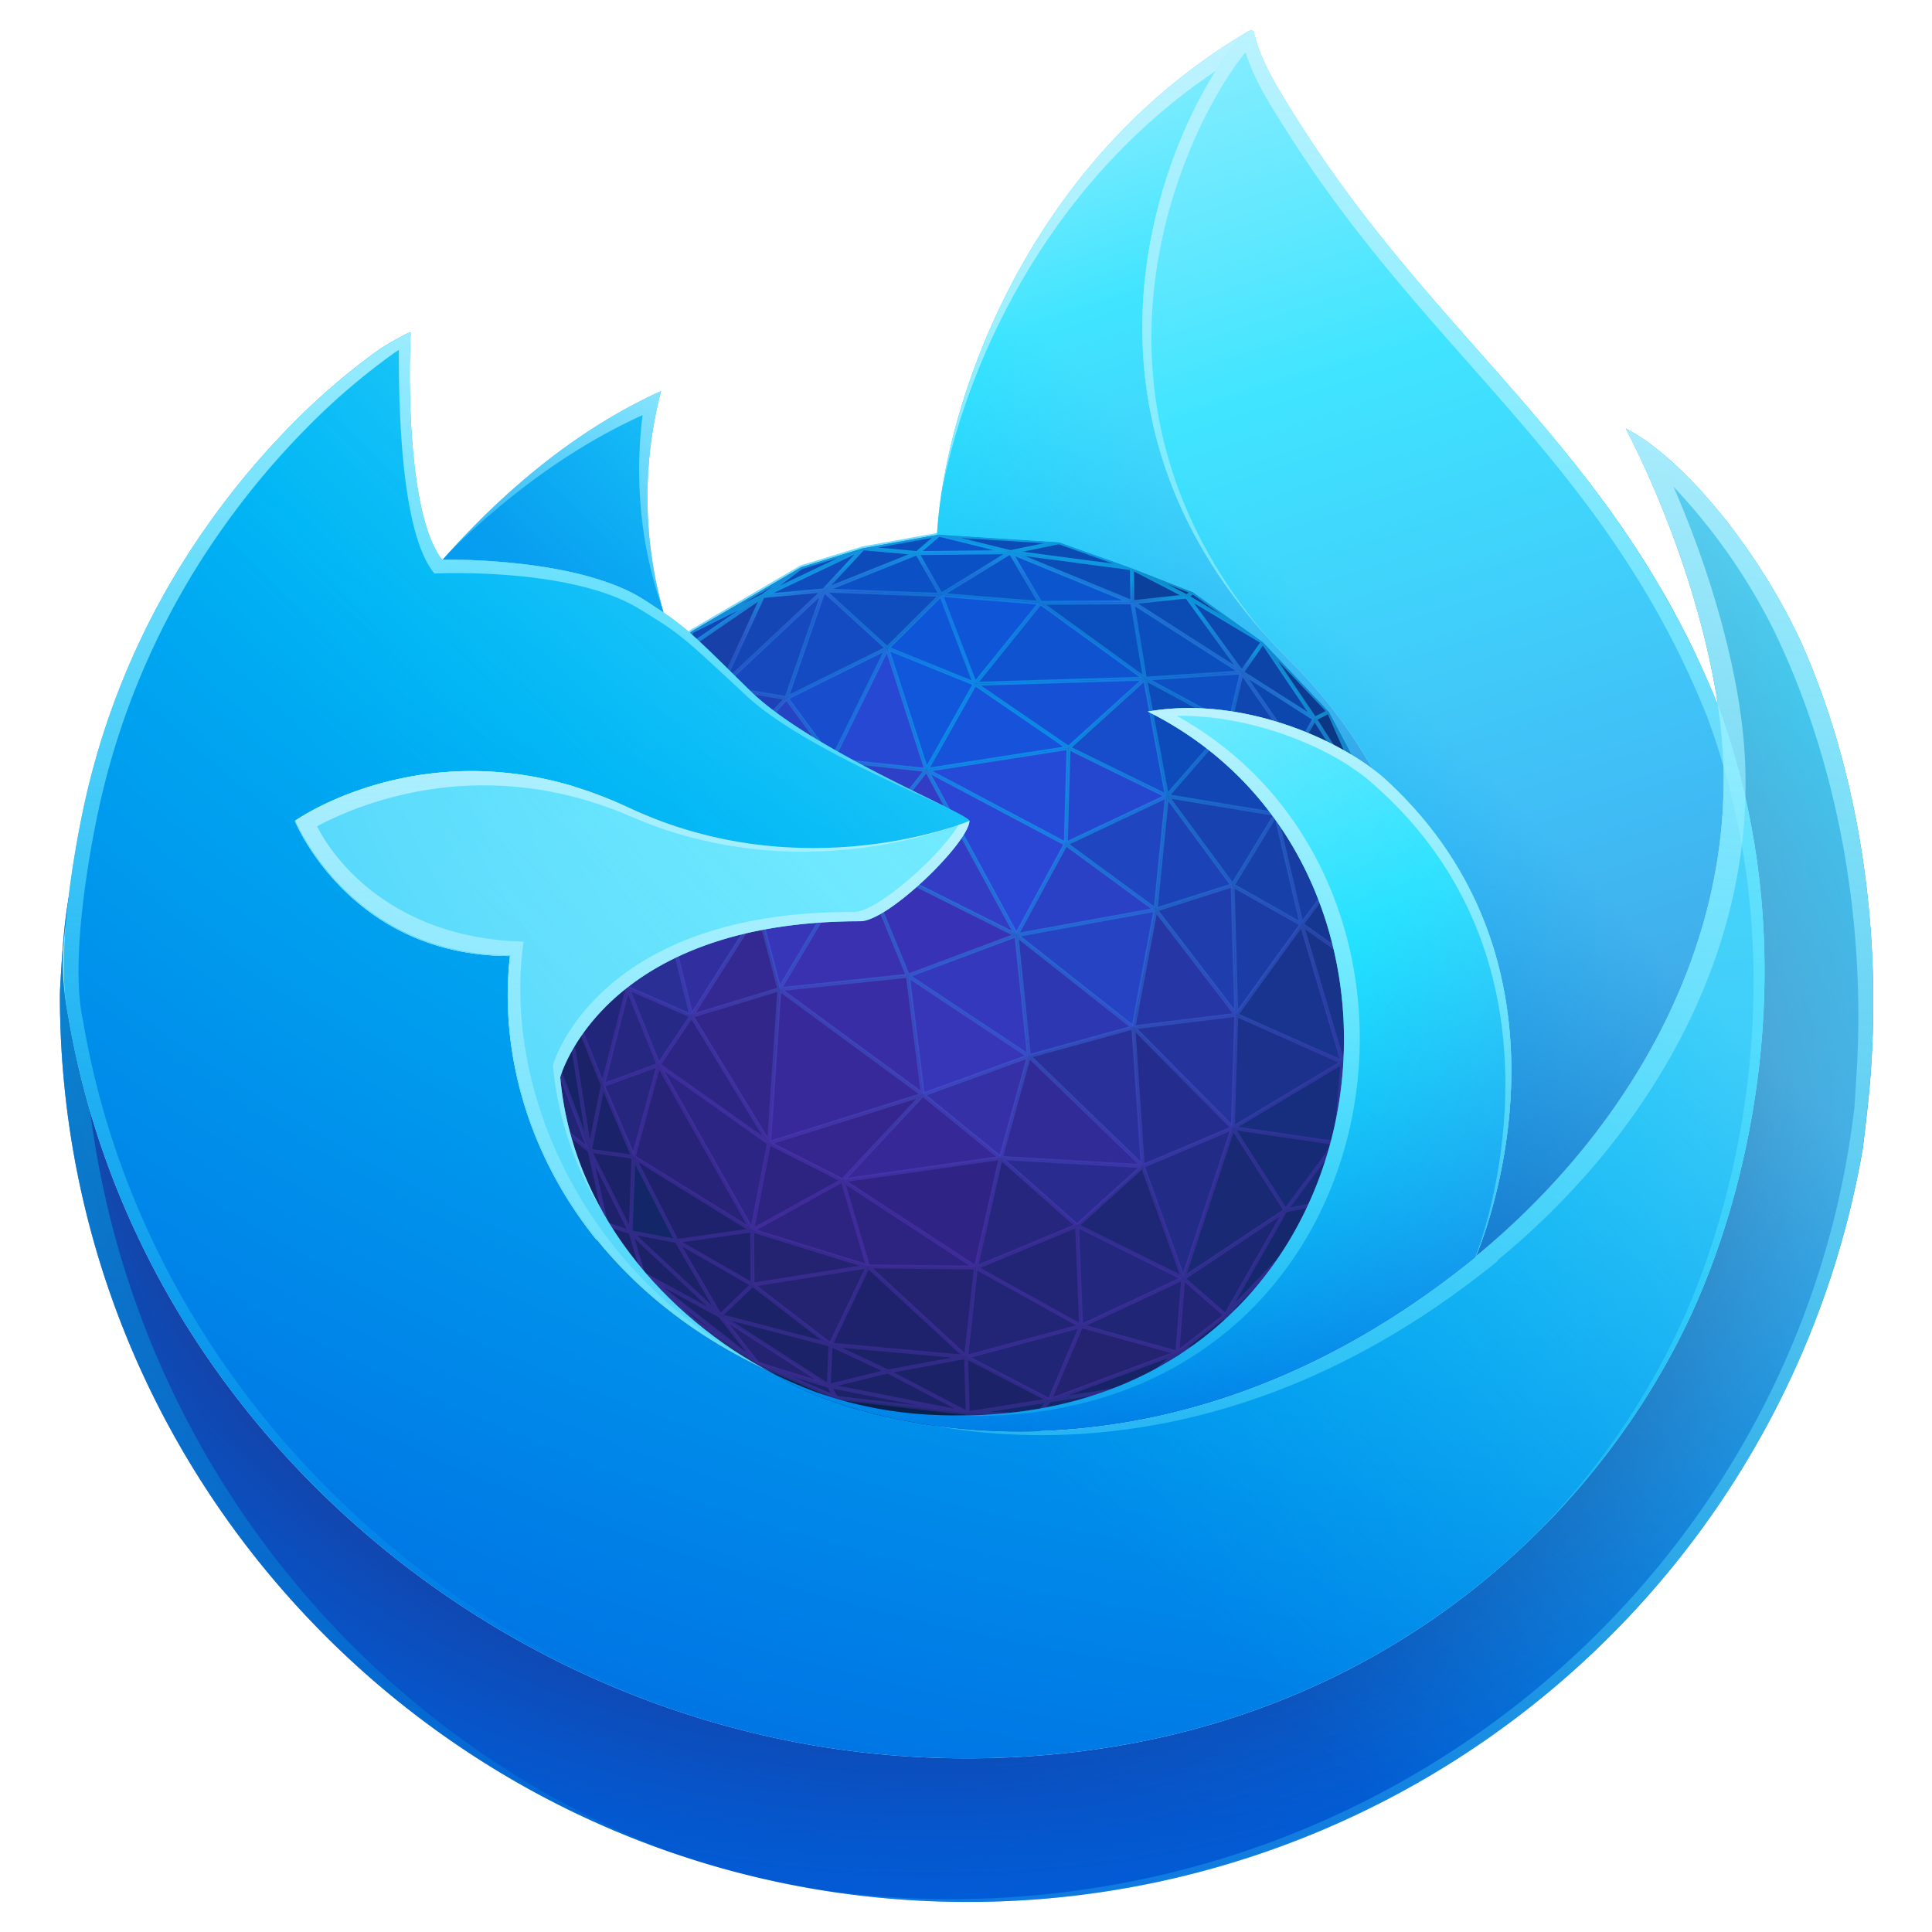 <?xml version="1.0" encoding="UTF-8"?>
<svg width="64" height="64" version="1.1" viewBox="0 0 16.933 16.933" xmlns="http://www.w3.org/2000/svg" xmlns:cc="http://creativecommons.org/ns#" xmlns:dc="http://purl.org/dc/elements/1.1/" xmlns:rdf="http://www.w3.org/1999/02/22-rdf-syntax-ns#">
 <defs>
  <linearGradient id="t" x1="432.94" x2="413.16" y1="79.211" y2="557.18" gradientTransform="matrix(.223 0 0 .313 -36.305 -62.244)" gradientUnits="userSpaceOnUse">
   <stop stop-color="#BFF3FF" stop-opacity=".8" offset="0"/>
   <stop stop-color="#0DF" stop-opacity="0" offset="1"/>
  </linearGradient>
  <linearGradient id="s" x1="168.62" x2="168.62" y1="28.256" y2="355.7" gradientTransform="matrix(.21 0 0 .333 -36.305 -62.244)" gradientUnits="userSpaceOnUse">
   <stop stop-color="#BFF3FF" offset="0"/>
   <stop stop-color="#0DF" stop-opacity="0" offset="1"/>
  </linearGradient>
  <linearGradient id="r" x1="124.61" x2="114.52" y1="182.33" y2="460.85" gradientTransform="matrix(.212 0 0 .331 -36.305 -62.244)" gradientUnits="userSpaceOnUse">
   <stop stop-color="#0DF" stop-opacity=".4" offset="0"/>
   <stop stop-color="#0DF" stop-opacity="0" offset="1"/>
  </linearGradient>
  <linearGradient id="q" x1="189.17" x2="135.66" y1="80.425" y2="167.3" gradientTransform="matrix(.259 0 0 .27 -36.305 -62.244)" gradientUnits="userSpaceOnUse">
   <stop stop-color="#BFF3FF" stop-opacity=".8" offset="0"/>
   <stop stop-color="#80EBFF" stop-opacity=".2" offset="1"/>
  </linearGradient>
  <linearGradient id="p" x1="154.6" x2="167.84" y1="205.39" y2="412.29" gradientTransform="matrix(.281 0 0 .249 -36.305 -62.244)" gradientUnits="userSpaceOnUse">
   <stop stop-color="#BFF3FF" stop-opacity=".8" offset="0"/>
   <stop stop-color="#80EBFF" stop-opacity=".2" offset="1"/>
  </linearGradient>
  <linearGradient id="o" x1="370.8" x2="360.77" y1="156.69" y2="397.39" gradientTransform="matrix(.236 0 0 .297 -36.305 -62.244)" gradientUnits="userSpaceOnUse">
   <stop stop-color="#BFF3FF" offset="0"/>
   <stop stop-color="#0DF" stop-opacity="0" offset="1"/>
  </linearGradient>
  <linearGradient id="n" x1="357.81" x2="352.8" y1="-3.955" y2="143.3" gradientTransform="matrix(.216 0 0 .324 -36.305 -62.244)" gradientUnits="userSpaceOnUse">
   <stop stop-color="#BFF3FF" offset="0"/>
   <stop stop-color="#AAF2FF" stop-opacity=".5" offset="1"/>
  </linearGradient>
  <linearGradient id="a" x1="601.39" x2="593.69" y1="-5.117" y2="356.45" gradientTransform="matrix(.17 0 0 .411 -36.305 -62.244)" gradientUnits="userSpaceOnUse">
   <stop stop-color="#BFF3FF" offset="0"/>
   <stop stop-color="#0DF" stop-opacity="0" offset="1"/>
  </linearGradient>
  <linearGradient id="m" x1="207.43" x2="163.5" y1="205.17" y2="375.54" gradientTransform="matrix(.273 0 0 .257 -36.305 -62.244)" gradientUnits="userSpaceOnUse">
   <stop stop-color="#BFF3FF" stop-opacity=".9" offset="0"/>
   <stop stop-color="#80EBFF" stop-opacity=".5" offset="1"/>
  </linearGradient>
  <linearGradient id="l" x1="435.82" x2="113.6" y1="73.239" y2="410.1" gradientTransform="matrix(.26 0 0 .269 -36.305 -62.244)" gradientUnits="userSpaceOnUse">
   <stop stop-color="#80EBFF" stop-opacity=".5" offset=".24"/>
   <stop stop-color="#0DF" stop-opacity="0" offset=".7"/>
  </linearGradient>
  <radialGradient id="k" cx="232.09" cy="98.109" r="445.12" gradientTransform="matrix(.267 0 0 .262 -36.305 -62.244)" gradientUnits="userSpaceOnUse">
   <stop stop-color="#AAF2FF" offset=".18"/>
   <stop stop-color="#0DF" offset=".43"/>
   <stop stop-color="#0060DF" offset=".69"/>
  </radialGradient>
  <radialGradient id="j" cx="335.7" cy="131.62" r="529" gradientTransform="matrix(.28 0 0 .25 -36.305 -62.244)" gradientUnits="userSpaceOnUse">
   <stop stop-color="#80EBFF" offset=".29"/>
   <stop stop-color="#00B3F4" offset="1"/>
  </radialGradient>
  <radialGradient id="i" cx="239.29" cy="34.491" r="175.98" gradientTransform="matrix(.264 0 0 .265 -36.305 -62.244)" gradientUnits="userSpaceOnUse">
   <stop stop-color="#0DF" offset="0"/>
   <stop stop-color="#0090ED" offset=".82"/>
  </radialGradient>
  <linearGradient id="h" x1="380.24" x2="417.81" y1=".049" y2="186.35" gradientTransform="matrix(.203 0 0 .345 -36.305 -62.244)" gradientUnits="userSpaceOnUse">
   <stop stop-color="#AAF2FF" offset="0"/>
   <stop stop-color="#0DF" offset=".29"/>
   <stop stop-color="#0090ED" offset=".74"/>
   <stop stop-color="#0250BB" offset="1"/>
  </linearGradient>
  <linearGradient id="g" x1="533.39" x2="575.89" y1="-22.365" y2="255.05" gradientTransform="matrix(.182 0 0 .384 -36.305 -62.244)" gradientUnits="userSpaceOnUse">
   <stop stop-color="#AAF2FF" offset="0"/>
   <stop stop-color="#0DF" offset=".29"/>
   <stop stop-color="#0090ED" offset=".61"/>
   <stop stop-color="#0250BB" offset=".89"/>
  </linearGradient>
  <radialGradient id="f" cx="386.78" cy="-118.89" r="866.61" gradientTransform="matrix(.289 0 0 .242 -36.305 -62.244)" gradientUnits="userSpaceOnUse">
   <stop stop-color="#80EBFF" offset="0"/>
   <stop stop-color="#00B3F4" offset=".47"/>
   <stop stop-color="#0060DF" offset=".84"/>
   <stop stop-color="#592ACB" offset="1"/>
  </radialGradient>
  <radialGradient id="e" cx="220.93" cy="290.35" r="554.46" fx="222.1" gradientTransform="matrix(.294 0 0 .238 -36.305 -62.244)" gradientUnits="userSpaceOnUse">
   <stop stop-color="#321C64" stop-opacity=".8" offset=".3"/>
   <stop stop-color="#212F83" stop-opacity=".5" offset=".37"/>
   <stop stop-color="#0A47AC" stop-opacity=".14" offset=".48"/>
   <stop stop-color="#0250BB" stop-opacity="0" offset=".53"/>
  </radialGradient>
  <radialGradient id="d" cx="386.71" cy="60.773" r="554.46" gradientTransform="matrix(.294 0 0 .238 -36.305 -62.244)" gradientUnits="userSpaceOnUse">
   <stop stop-color="#80EBFF" offset="0"/>
   <stop stop-color="#0DF" offset=".26"/>
   <stop stop-color="#0090ED" offset=".53"/>
   <stop stop-color="#0060DF" offset=".86"/>
  </radialGradient>
  <radialGradient id="c" cx="255.21" cy="256.72" r="119.54" fx="254.66" gradientTransform="matrix(.265 0 0 .265 -36.305 -62.244)" gradientUnits="userSpaceOnUse">
   <stop stop-color="#7542E5" stop-opacity="0" offset=".91"/>
   <stop stop-color="#0DF" stop-opacity=".4" offset="1"/>
  </radialGradient>
  <radialGradient id="b" cx="268.72" cy="191.79" r="140.64" gradientTransform="matrix(.265 0 0 .265 -36.305 -62.244)" gradientUnits="userSpaceOnUse">
   <stop stop-color="#0DF" stop-opacity=".4" offset=".1"/>
   <stop stop-color="#7542E5" stop-opacity=".25" offset=".9"/>
  </radialGradient>
 </defs>
 <circle cx="296.65" cy="5.757" r="0" enable-background="new" fill="#d5d3cf" stroke-width=".872"/>
 <circle cx="-15.774" cy="13.461" r="0" enable-background="new" fill="#d5d3cf" stroke-width=".872"/>
 <g transform="matrix(.125 0 0 .125 4.543 8.046)" stroke-width=".265">
  <path id="globe-back" d="m2.487 14.245 4.006 11.106 6.02 8.122 14.133 2.696 6.761 0.575 11.542-2.884 4.973-4.766z" fill="#09204d"/>
  <path d="m62.299-2.138-1.415-4.695-4.046-7.635-4.628-4.878-4.913-3.508-4.266-1.675-5.119-1.821-8.428-0.536-5.315 0.959-4.336 1.333-7.694 4.503-4.809 5.365-4.434 7.202-1.744 6.129-0.326 9.299 1.663 6.34 3.668 7.218 2.587 3.486 3.577 3.279 4.468 3.022 5.509 2.396 9.22 1.082 4.814 0.134 7.125-2.007 6.368-3.495 4.097-3.495 3.177-3.79 4.492-8.793 0.992-6.015z" fill="#09204d"/>
  <path d="m29.638-22.659-3.775 3.745 6.157 2.496 4.58-5.68z" fill="#0e56d7"/>
  <path d="m32.02-16.419 11.92-0.362-7.34-5.318z" fill="#1053d1"/>
  <path d="m43.055-22.138-6.454 0.04 7.34 5.318 6.787-0.443z" fill="#0b4fbf"/>
  <path d="m50.728-17.224-3.859-5.321 5.34 3.199z" fill="#0b48b0"/>
  <path d="m55.838-13.965-5.11-3.258 1.482-2.122z" fill="#0c45a7"/>
  <path d="m50.728-17.224-0.855 3.645 4.673 1.868z" fill="#0f46af"/>
  <path d="m50.728-17.224 5.11 3.258-1.291 2.255z" fill="#0c47ad"/>
  <path d="m43.941-16.78 6.787-0.443-0.855 3.645z" fill="#0e4fc3"/>
  <path d="m43.941-16.78-5.363 4.854 6.902 3.38z" fill="#174dca"/>
  <path d="m32.02-16.419 11.92-0.362-5.363 4.854z" fill="#1650d4"/>
  <path d="m49.873-13.579 3.246 6.295 1.428-4.427z" fill="#1246b2"/>
  <path d="m53.119-7.284 1.428-4.427 3.401 8.088z" fill="#133ea1"/>
  <path d="m54.547-11.711 5.183 3.796-1.782 4.292z" fill="#103d98"/>
  <path d="m55.838-13.965 1-0.502 2.891 6.552z" fill="#0b3785"/>
  <path d="m59.73-7.915 1.155 1.082-4.046-7.635z" fill="#0b3685"/>
  <path d="m59.73-7.915-3.892-6.05-1.291 2.256zm-7.52-11.43 3.628 5.38 1-0.503z" fill="#0c3b91"/>
  <path d="m62.039 1.53-1.155-8.363 1.415 4.695-0.279 3.668z" fill="#0b3279"/>
  <path d="m59.73-7.915 2.309 9.445-1.155-8.363z" fill="#0f388d"/>
  <path d="m57.947-3.623 4.092 5.153-2.309-9.445z" fill="#0d3481"/>
  <path d="m62.02 1.53 0.279-3.668 0.282 9.406-0.542-5.738z" fill="#0b2e71"/>
  <path d="m61.353 8.964 1.227-1.695-0.542-5.738z" fill="#0e2f77"/>
  <path d="m61.589 13.283-0.981 0.473 1.973-6.487z" fill="#0e2969"/>
  <path d="m60.608 13.756 1.973-6.487-1.227 1.695z" fill="#0c2a69"/>
  <path d="m61.353 8.964 0.686-7.434-2.102 2.48z" fill="#123180"/>
  <path d="m60.608 13.756 0.746-4.792-4.054 6.814z" fill="#112b70"/>
  <path d="m57.947-3.623 4.092 5.153-2.102 2.48z" fill="#12378c"/>
  <path d="m61.353 8.964-1.416-4.954-2.138 6.102z" fill="#122e7b"/>
  <path d="m57.097 22.076 3.51-8.32-3.284 6.065z" fill="#11296c"/>
  <path d="m57.323 19.821 3.284-6.065-3.309 2.022z" fill="#142a72"/>
  <path d="m60.608 13.756-3.51 8.321 4.491-8.793zm-6.688 12.11 3.177-3.789 0.226-2.255zm-4.097 3.495 4.097-3.495-4.33 1.992z" fill="#112768"/>
  <path d="m25.91 31.796-4.14 1.012 0.126-2.889z" fill="#1c226a"/>
  <path d="m2.895-7.523 1.141-0.423-2.885 6.551z" fill="#182b7a"/>
  <path d="m1.151-1.394 2.185-0.406 0.701-6.145z" fill="#1f308d"/>
  <path d="m1.281 6.474-0.13-7.868 2.185-0.406z" fill="#1e2b7f"/>
  <path d="m49.873-13.579-4.393 5.032 7.639 1.262zm-38.337-5.162 5.609-3.836-5.005 2.487z" fill="#1346b5"/>
  <path d="m12.138-20.09 7.694-4.503-2.69 2.016-5.005 2.487" fill="#1244ac"/>
  <path d="m17.143-22.577 7.026-3.349-4.336 1.333z" fill="#0e4ab6"/>
  <path d="m43.941-16.78 1.539 8.234 4.393-5.032zm-22.518-6.186 6.545-2.618-3.798-0.341z" fill="#0e4bba"/>
  <path d="m29.484-26.885-5.315 0.959 3.798 0.341z" fill="#0a4ebc"/>
  <path d="m34.51-25.649-6.543 0.065 1.516-1.3" fill="#0c54cc"/>
  <path d="m46.869-22.544-3.814 0.406 7.673 4.915zm-12.359-3.105 8.519 1.122-5.119-1.821z" fill="#0b4bb4"/>
  <path d="m46.869-22.544-3.839-1.983 4.266 1.675z" fill="#0c3889"/>
  <path d="m2.487 14.245 2.519 2.073-3.725-9.842zm34.764 19.575 2.214-5.212-8.07 2.168zm2.214-5.212 6.747 1.872 0.409-5.216z" fill="#202575"/>
  <path d="m49.59 27.858-2.969-2.595 7.174-4.767z" fill="#1b2773"/>
  <path d="m53.795 20.495-4.205 7.363 4.33-1.992 3.403-6.045z" fill="#15276d"/>
  <path d="m47.297-22.853-0.427 0.309 5.34 3.199zm-4.242 0.714 3.814-0.406-3.839-1.984z" fill="#0c409d"/>
  <path d="m29.484-26.885 5.027 1.235 3.402-0.699zm13.546 2.357-8.519-1.122 8.546 3.511z" fill="#0b4cb7"/>
  <path d="m34.51-25.649 2.09 3.551 6.454-0.04z" fill="#0b55ce"/>
  <path d="m34.51-25.649 2.09 3.551-6.963-0.561z" fill="#0a52c5"/>
  <path d="m27.967-25.584 1.671 2.925 4.872-2.99z" fill="#0951c4"/>
  <path d="m21.422-22.967 6.545-2.618 1.671 2.925z" fill="#0b50c4"/>
  <path d="m17.143-22.577 4.279-0.39 2.747-2.959zm4.279-0.39 4.441 4.052 3.775-3.745z" fill="#0f4dbf"/>
  <path d="m21.422-22.967-7.23 6.779 2.951-6.389z" fill="#1546b6"/>
  <path d="m14.192-16.188 4.613 0.767 2.616-7.546z" fill="#1549bd"/>
  <path d="m18.806-15.421 2.616-7.546 4.441 4.052z" fill="#144bc3"/>
  <path d="m7.329-14.725 0.281 2.727 3.925-6.742z" fill="#173794"/>
  <path d="m4.036-7.946 3.293-6.779 0.281 2.727z" fill="#192f84"/>
  <path d="m7.61-11.998 3.925-6.742 2.657 2.552z" fill="#1a389b"/>
  <path d="m7.373-6.152 0.238-5.846-3.574 4.052z" fill="#1d3089"/>
  <path d="m7.373-6.152 0.238-5.846 4.638 3.765z" fill="#1e389f"/>
  <path d="m12.248-8.232 1.944-7.955-6.582 4.19z" fill="#1c40af"/>
  <path d="m12.248-8.232 1.944-7.955 4.613 0.767z" fill="#1e41b7"/>
  <path d="m3.335-1.801 0.701-6.145 3.337 1.794z" fill="#192c7d"/>
  <path d="m37.251 33.82 6.203-0.963 2.757-2.378zm-36.427-25.915 0.457-1.431-0.131-7.868zm2.511-9.705-2.054 8.275 3.725 9.842-1.818-11.403z" fill="#162467"/>
  <path d="m5.006 16.318 3.073 0.431-2.152-5.023z" fill="#1a236a"/>
  <path d="m49.59 27.858-3.379 2.621-2.757 2.378 6.368-3.495zm-18.074 6.872 4.814 0.134 7.125-2.007-6.203 0.963zm-23.642-12.7 3.23 0.621-3.024-5.9z" fill="#132668"/>
  <path d="m21.896 29.92-5.468-4.209-2.273 2.185 7.614 4.913zm-19.409-15.674 3.668 7.218-1.149-5.146zm-1.663-6.34 1.663 6.34-1.206-7.771zm30.571 22.87-9.498-0.855 4.013 1.877-4.141 1.012-4.983-1.558 5.509 2.396 9.22 1.082 5.736-0.91zm-23.317-14.026-3.073-0.431 2.867 5.711zm-4.891-11.835 1.818 11.403 0.921-4.593zm7.915 17.736-3.23-0.621-1.718-0.565 2.587 3.486 3.577 3.279 4.468 3.022-2.632-3.355z" fill="#1b2268"/>
  <path d="m3.335-1.801 4.336 6.708-0.299-11.059z" fill="#212a81"/>
  <path d="m3.188 4.913 2.739 6.812 1.744-6.818z" fill="#21267a"/>
  <path d="m5.927 11.725 1.744-6.818 2.168 5.387z" fill="#262781"/>
  <path d="m8.079 16.748 8.314 5.152-6.554-11.606z" fill="#272379"/>
  <path d="m6.155 21.463 1.718 0.565-2.867-5.711zm18.365 2.963-2.624 5.492 9.498 0.855zm-16.441-7.679 3.024 5.9 3.052 5.246 2.273-2.185-0.035-3.81z" fill="#1e226d"/>
  <path d="m46.621 25.262-0.409 5.216 3.379-2.621zm-14.535-0.748-0.69 6.261 8.07-2.168-0.287-7.038z" fill="#222475"/>
  <path d="m3.188 4.914 4.483-0.007-4.336-6.708zm35.99 16.654 0.287 7.038 7.155-3.345z" fill="#23277d"/>
  <path d="m39.178 21.568 4.605-4.17 2.838 7.864z" fill="#1e2776"/>
  <path d="m46.621 25.262 3.481-10.542-6.318 2.678z" fill="#222b86"/>
  <path d="m53.795 20.495-7.174 4.767 3.481-10.542z" fill="#192974"/>
  <path d="m57.299 15.778-7.197-1.058 3.693 5.775 3.528-0.674z" fill="#172a75"/>
  <path d="m57.799 10.112-7.698 4.608 7.197 1.058 4.054-6.814z" fill="#172d7d"/>
  <path d="m4.036-7.946 3.293-6.779-4.434 7.202zm50.892 8.391 2.871 9.667 2.138-6.102z" fill="#18338a"/>
  <path d="m59.937 4.01-1.99-7.633-3.019 4.067z" fill="#153791"/>
  <path d="m50.102 14.72 7.698-4.608-7.461-3.321z" fill="#1b318b"/>
  <path d="m50.102 14.72-6.976-7.049 0.658 9.727z" fill="#242d8d"/>
  <path d="m39.178 21.568-5.356-4.742 9.961 0.572z" fill="#2a2b8f"/>
  <path d="m8.079 16.748 1.76-6.454-3.912 1.43zm25.743 0.078-1.736 7.687 7.093-2.945z" fill="#27267f"/>
  <path d="m22.735 18.398-5.156-2.621-1.186 6.123 8.127 2.527 7.566 0.086z" fill="#2d2381"/>
  <path d="m32.086 24.513 1.737-7.687-11.087 1.572z" fill="#2f2485"/>
  <path d="m7.672 4.907 2.224-7.099-2.523-3.96z" fill="#233196"/>
  <path d="m12.248-8.232 9.761-2.845-5.156 10.533z" fill="#293cb7"/>
  <path d="m50.102 14.72-6.976-7.049 7.213-0.88z" fill="#25339c"/>
  <path d="m57.799 10.112-2.871-9.667-4.589 6.346z" fill="#19348f"/>
  <path d="m43.783 17.398-7.978-7.713 7.32-2.013z" fill="#2a309a"/>
  <path d="m33.823 16.826 9.961 0.572-7.978-7.713z" fill="#302b96"/>
  <path d="m33.823 16.826-5.456-4.442 7.439-2.699z" fill="#3630a7"/>
  <path d="m11.535-18.74 0.603-1.349-4.809 5.365zm41.584 11.456 1.809 7.729 3.019-4.068z" fill="#173da2"/>
  <path d="m12.248-8.232 4.605 7.687-6.958-1.647z" fill="#2a36a8"/>
  <path d="m9.896-2.192 6.958 1.647-4.705 7.411z" fill="#312e9f"/>
  <path d="m22.009-11.078 3.854-7.837-7.058 3.494z" fill="#184dcd"/>
  <path d="m7.672 4.907 4.477 1.959-2.309 3.428z" fill="#272986"/>
  <path d="m12.148 6.866-2.309 3.429 6.554 11.606 1.186-6.123z" fill="#2c2584"/>
  <path d="m17.579 15.778 0.726-10.782-6.157 1.87z" fill="#32268b"/>
  <path d="m17.579 15.778 10.787-3.394-10.061-7.388z" fill="#372999"/>
  <path d="m28.366 12.383-1.051-8.336-9.01 0.949z" fill="#392da5"/>
  <path d="m27.315 4.047 7.609-2.845 0.882 8.483z" fill="#3338bc"/>
  <path d="m22.735 18.398 11.087-1.572-5.456-4.442z" fill="#362896"/>
  <path d="m22.735 18.398-5.156-2.621 10.787-3.394z" fill="#35268f"/>
  <path d="m22.009-11.078 6.607 0.699-2.753-8.536z" fill="#2648d3"/>
  <path d="m32.02-16.419-6.157-2.496 2.753 8.536z" fill="#1057dc"/>
  <path d="m32.02-16.419 6.557 4.492-9.961 1.548z" fill="#1653da"/>
  <path d="m28.617-10.379 9.771 5.181-3.464 6.399z" fill="#2b46d5"/>
  <path d="m38.388-5.197 0.19-6.729-9.961 1.548z" fill="#244ad7"/>
  <path d="m38.388-5.197 0.19-6.729 6.902 3.38z" fill="#2547cf"/>
  <path d="m28.617-10.379 6.307 11.581-11.062-5.541z" fill="#333cc5"/>
  <path d="m27.315 4.047 7.609-2.845-11.062-5.541z" fill="#3833b6"/>
  <path d="m34.924 1.202 9.757-1.782-6.293-4.617z" fill="#2a41c6"/>
  <path d="m45.48-8.546-0.8 7.966-6.293-4.617z" fill="#2045c1"/>
  <path d="m45.48-8.546 4.605 6.254-5.405 1.712z" fill="#1b43b7"/>
  <path d="m53.119-7.284-7.639-1.262 4.605 6.254z" fill="#1742af"/>
  <path d="m14.192-16.188 2.951-6.389-5.609 3.836zm38.927 8.904-3.034 4.993 4.843 2.737z" fill="#1740a9"/>
  <path d="m50.339 6.791 4.589-6.346-4.843-2.737z" fill="#1b3ca4"/>
  <path d="m50.339 6.791-0.254-9.083-5.405 1.712z" fill="#1f3dad"/>
  <path d="m12.249-8.232 9.761-2.845-3.203-4.343zm22.674 9.434 8.202 6.47 1.555-8.251z" fill="#2543c3"/>
  <path d="m35.806 9.685 7.32-2.013-8.202-6.47z" fill="#2e37b2"/>
  <path d="m22.009-11.078 1.852 6.739 4.755-6.04z" fill="#2d40c7"/>
  <path d="m22.009-11.078-5.156 10.533 7.008-3.794z" fill="#3537b8"/>
  <path d="m23.861-4.339-5.556 9.335 9.01-0.949z" fill="#3931b0"/>
  <path d="m27.315 4.047 1.051 8.336 7.439-2.699zm-9.01 0.949 5.556-9.334-7.008 3.794z" fill="#3735b8"/>
  <path d="m12.148 6.866 4.705-7.411 1.452 5.541z" fill="#342892"/>
  <path d="m16.787 31.251 4.983 1.558-7.615-4.913zm-0.359-5.54 5.468 4.209 2.624-5.492-8.127-2.527zm14.968 5.064 0.69-6.261-7.566-0.086zm8.07-2.168-2.214 5.212 8.96-3.341z" fill="#232372"/>
  <path d="m7.672 4.907 2.224-7.099 2.253 9.058z" fill="#2a2f96"/>
  <path d="m9.896-2.192 2.353-6.04-4.876 2.08zm34.785 1.612-1.555 8.251 7.213-0.88z" fill="#2636a5"/>
  <path id="globe-lines" d="m62.719 7.277v-0.015l-0.282-9.405v-0.011c0-0.003 0-0.007-0.002-0.01s-0.002-0.009-0.003-0.012v-0.003l-1.414-4.693v-0.003l-0.003-0.008c0-0.003-0.003-0.007-0.004-0.01l-0.002-0.004-4.046-7.635-0.002-0.004-5e-3 -0.008-0.004-0.007-0.003-4e-3 -0.004-0.005-0.003-0.004-4.631-4.88-0.002-0.002-0.003-0.003c-0.003-0.003-0.006-0.005-0.009-0.007l-0.006-0.005-4.912-3.506h-0.002l-0.004-0.003a0.095 0.095 0 0 0-0.01-0.005 0.079 0.079 0 0 0-0.011-0.005h-0.002l-4.263-1.673h-0.007l-5.118-1.82h-0.005l-0.01-0.003-9e-3 -0.002h-0.014l-8.428-0.536h-0.015a0.12 0.12 0 0 0-0.014 0h-0.005l-5.315 0.959h-0.011l-0.009 0.003-4.332 1.332-0.009 0.004c-0.004 0.002-0.008 0.003-0.011 5e-3l-0.006 0.003h-0.002l-7.694 4.503h-0.002l-0.006 0.004-0.006 4e-3 -5e-3 0.004-0.005 0.004-0.005 0.006-0.004 0.004-0.002 0.002-4.807 5.362-0.002 0.003-0.003 4e-3 -0.003 0.004-0.004 0.006-0.002 0.003-0.002 0.003-4.438 7.196-0.002 0.004-0.004 0.007-0.004 0.009c0 0.003-0.003 0.007-0.004 0.01l-0.002 0.004-1.744 6.129v0.02a0.069 0.069 0 0 0-0.001 0.01v0.003l-0.326 9.299v0.023a0.079 0.079 0 0 0 0.002 0.011v0.009l1.662 6.337v0.003l0.002 0.005a0.138 0.138 0 0 0 0.005 0.013c0 0.002 0.002 0.004 0.003 0.007l3.667 7.216 0.002 0.003a0.13 0.13 0 0 0 0.007 0.012l0.002 0.003 2.586 3.484 0.003 4e-3c0.002 0.003 0.005 0.005 0.008 0.008a0.066 0.066 0 0 0 0.006 0.006l3.577 3.281c0.003 0.003 0.006 0.004 9e-3 0.007l0.007 0.006 4.467 3.022 0.003 0.002 0.011 0.006 0.006 0.003h0.002l5.509 2.396 0.006 0.002a0.093 0.093 0 0 0 0.012 4e-3l0.006 0.002 0.01 0.002h0.006l9.22 1.082h0.012l4.814 0.134h5e-3a0.151 0.151 0 0 0 0.026-0.003l0.006-0.002h4e-3l7.125-2.007 0.004-0.002 0.006-0.002 0.006-0.003 4e-3 -0.002 0.009-0.004 0.003-0.002 6.365-3.492h0.002l0.003-0.002a0.092 0.092 0 0 0 0.01-0.007l0.009-0.006 4.097-3.495 0.004-0.004 0.005-0.005 0.005-0.006h0.002l3.176-3.79 0.001-0.002a0.14 0.14 0 0 0 0.011-0.017l4e-3 -0.006v-0.002l4.501-8.79c0-0.002 0.002-0.004 0.003-0.006l0.004-0.01v-5e-3a0.079 0.079 0 0 0 0.003-0.011c0-0.002 0.002-0.005 0.002-0.007l0.991-6.013v-0.01zm-50.313 20.842-0.926-0.85 2.084 1.633zm13.522 3.532-3.256-1.522 7.707 0.693zm1.187-27.723-8.549 0.9 5.272-8.857zm-2.984-7.976 10.445 5.231-7.184 2.687zm3.061 8.247 0.994 7.88-9.511-6.985zm0.869 8.134-10.33 3.251 0.695-10.326zm-0.572-8.002 8.008 5.318-7.016 2.545zm0.128-0.249 7.185-2.687 0.833 8.01zm11.039-9.254 6.66-3.144-0.751 7.48zm5.681 4.513-9.154 1.672 3.251-6.003zm-9.415 1.569-5.963-10.95 9.24 4.899zm-0.334-0.031-10.513-5.265 4.519-5.741zm-16.233 3.759-1.34-5.114 6.468-3.501zm-0.886 10.691-5.109-8.384 5.792-1.759zm10.433-2.656-5.198 5.552-4.759-2.419zm7.696-2.768-1.854 6.676-5.101-4.154zm-0.503-8.392 7.727 6.095-6.897 1.897zm0.155-0.232 9.254-1.69-1.474 7.827zm9.589-2.06 0.741-7.396 4.275 5.806zm5.111-1.328 0.237 8.47-5.276-6.873zm-11.418-3.316 0.178-6.286 6.447 3.158zm-0.279-0.006-9.204-4.88 9.383-1.458zm-14.332 0.784-1.725-6.276 6.154 0.651zm-0.225 0.233-6.528 3.534 4.803-9.812zm-5.561 9.31-5.67 1.722 4.333-6.824zm-1.027 10.373-7.079-5.015 2.112-3.136zm0.571 0.711 4.757 2.418-5.852 3.232zm10.698-3.413 5.109 4.16-10.382 1.472zm7.498-2.626 7.54 7.291-9.415-0.541zm0.2-0.193 6.921-1.904 0.622 9.197zm8.682-10.002 5.32 6.932-6.782 0.828zm5.471-1.802 4.493 2.54-4.258 5.888zm0.047-0.293 2.783-4.577 1.659 7.088zm-0.205-0.199-4.279-5.811 7.099 1.173zm-11.251-9.419 5.027-4.549 1.443 7.717zm-9.945 1.402 3.189-5.658 6.143 4.209zm-6.657-0.635 3.615-7.35 2.582 8.005zm-5.381 10.359-4.381-7.313 9.287-2.707zm-4.636 7.353-2.119-8.521 6.545 1.55zm-2.334 3.482-1.943-4.829 4.012 1.756zm7.555 5.84-1.097 5.662-6.062-10.735zm5.225 2.765 1.662 5.614-7.567-2.353zm10.992-1.612-1.648 7.295-8.874-5.803zm9.802 0.526-4.266 3.863-4.963-4.394zm-0.154-9.483 6.569 6.637-5.95 2.522zm0.134-0.26 6.771-0.827-0.223 7.443zm11.451-7.019 2.704 9.107-7.028-3.128zm-1.533-7.696 4.411 3.345-2.758 3.716zm-7.593-1.703 4.094-4.69 3.025 5.867zm-0.185-0.212-1.433-7.665 5.523 2.981zm-6.998-3.249-6.115-4.19 11.117-0.337zm-9.914 1.379-2.564-7.949 5.734 2.324zm-6.667-0.62-2.969-4.025 6.541-3.238zm-0.206 0.189-9.094 2.651 6.11-6.698zm-5.214 10.398-6.482-1.535 2.192-5.626zm-4.62 7.382-4.103-1.795 2.037-6.507zm-2.288 3.588-3.53 1.291 1.573-6.151zm6.348 11.283-7.764-4.811 1.644-6.027zm7.906 2.887-7.345 1.164-0.032-3.458zm-0.935-5.662 8.637 5.649-6.985-0.079zm10.93-1.636 5.013 4.439-6.638 2.759zm9.816 0.556 2.65 7.343-6.948-3.448zm0.236-0.166 5.914-2.507-3.259 9.869zm6.513-10.472 7.027 3.128-7.249 4.339zm4.705-6.21 4.594 3.27-1.961 5.597zm-0.053-0.378 2.761-3.72 1.82 6.981zm-1.843-7.749 1.282-3.975 3.054 7.263zm-0.193-0.31-2.922-5.666 4.207 1.681zm-8.655-9.027 6.118-0.4-0.77 3.285zm-12.113 0.106 4.307-5.342 6.903 5zm-0.255-0.128-2.218-5.808 6.482 0.522zm-0.288 0.026-5.665-2.296 3.473-3.446zm-12.728 0.972 2.436-7.026 4.135 3.773zm-6.535 6.967 1.784-7.301 4.233 0.704zm-2.647 6.23-2.288-3.59 4.42-1.886zm-0.122 0.326-1.955 6.241-0.263-9.722zm-2.251 7.218-1.595 6.232-2.503-6.226zm-4.162-0.271 0.132-6.119 3.952 6.112zm6.304 5.743-1.585 5.809-1.937-4.521zm6.359 11.299-4.812 0.682-2.751-5.368zm0.261 0.244 0.031 3.409-4.762-2.738zm8.025 2.546-2.436 5.099-5.076-3.906zm0.284 0.052 6.437 5.942-8.893-0.8zm0.316-0.087 7.051 0.079-0.643 5.835zm14.166-2.796 0.269 6.592-6.91-3.833zm0.28 0.024 6.973 3.461-6.704 3.134zm10.815-6.755 3.462 5.413-6.724 4.468zm0.241-0.14 6.665 0.979-3.244 4.37zm0.124-0.263 7.129-4.268-0.464 5.247zm9.416-10.17 1.259 4.404-3.159 1.02zm-1.675-7.489 3.611 4.547-1.855 2.188zm-3.379-8.281 4.689 3.434-1.611 3.883zm-4.834-2.361 0.756-3.224 3.377 4.876zm-5.979-3.264-0.814-4.925 7.053 4.518zm-0.31-0.164-6.72-4.871 5.911-0.037zm-13.674-5.672 4.389-2.693 1.883 3.199zm-4.214 3.657-4.062-3.708 7.517 0.283zm-7.147 3.53-4.217-0.703 6.613-6.201zm-6.545 7.097-4.317-3.505 6.127-3.901zm-0.183 0.209-4.461 1.904 0.217-5.348zm-4.463 12.684-4.008-6.2 3.731-4.022zm-1.736 7.324-0.761 3.793-1.501-9.419zm0.193 0.453 1.879 4.385-2.682-0.376zm4.873 10.267-2.831-0.545 0.18-4.63zm5.349 3.279-2.011 1.934-2.702-4.644zm0.24 0.155 4.831 3.718-6.838-1.788zm15.763-1.157 6.898 3.825-7.54 2.026zm14.261 0.753-0.378 4.81-6.218-1.726zm6.92-4.553-3.828 6.705-2.704-2.363zm3.78-4.74 0.021 3.511-3.064 0.585zm0.767-5.979 3.115-1.005-3.554 5.973zm2.161-6.173 1.769-2.086-0.577 6.254zm-1.984-7.688 1.587-3.824 2.058 8.415zm-3.377-8.105 1.115-1.948 3.362 5.227zm-0.194-0.222-3.3-4.762 4.415 2.815zm-11.072-10.071 3.341-0.357 3.38 4.66zm-6.783-0.196-1.84-3.126 7.522 3.091zm-6.992-0.615-1.482-2.595 5.804-0.058zm-0.295 0.046-7.311-0.274 5.824-2.328zm-14.775 6.029 2.618-5.668 3.796-0.346zm-0.47 0.354-2.393-2.298 5.05-3.455zm-0.179 0.214-5.95 3.788 3.548-6.095zm-6.726 9.83-2.986-1.605 3.199-3.626zm-0.094 0.265-3.627 3.909 0.63-5.52zm-4.098 10.961-1.533 1.255 1.651-6.652zm0.038 0.328 1.565 9.819-3.208-8.474zm4.846 11.694-0.18 4.614-2.506-4.991zm3.079 5.905 2.546 4.376-5.239-4.895zm10.738 7.252-0.111 2.535-6.681-4.311zm0.274 0.108 3.466 1.621-3.576 0.875zm9.234 0.806 0.108 3.555-5.039-2.636zm7.964-2.126-2.044 4.812-5.405-2.811zm0.32-0.042 6.215 1.724-8.255 3.079zm7.192-3.224 2.634 2.302-2.994 2.324zm7.146-4.93 3.038-0.58-6.654 6.915zm3.575-1.342-0.021-3.422 2.801-1.711zm0.246-3.911 3.4-5.713-0.623 4.018zm4.335-12.337 0.397 4.2-0.898 1.241zm-2.064-10.523 0.777 0.728 0.777 5.626zm-3.938-6.417 0.731-0.367 2.113 4.789zm-5.112-3.352 1.283-1.837 3.14 4.657zm-0.199-0.201-3.346-4.612 4.63 2.772zm-7.534-4.829-0.021-2.005 3.222 1.665zm-0.279-0.054-7.364-3.025 7.343 0.967zm-14.566-3.38 1.172-1.005 3.887 0.956zm-6.403 2.401 2.28-2.456 3.152 0.283zm-0.589 0.225-3.452 0.315 5.668-2.702zm-9.493 3.967 0.382-0.854 3.168-1.575zm-4.158 6.696-0.23-2.234 3.447-3.29zm-0.239 0.393-2.857 3.24 2.633-5.42zm-4.257 10.125-1.826 0.339 2.409-5.471zm-0.061 0.294-1.746 7.03-0.111-6.685zm1.543 17.502-2.074-1.707-0.993-6.398zm2.908 5.914-1.325-0.436-0.886-3.967zm5.662 5.459-4.401-2.396-0.706-2.375zm0.803 0.754 1.905 2.429-5.825-4.563zm0.713 0.458 6.059 3.909-3.965-1.239zm11.116 3.482 4.71 2.463-8.185-1.614zm5.65-0.937 5.271 2.741-5.163 0.819zm13.991-0.128-2.14 1.846-4.815 0.748zm3.955-2.767 0.178 1.152-2.766 0.856zm7.177-7.408-2.845 5.053-3.62 1.665zm0.794-0.842 1.905-3.519-2.037 4.827zm4.027-10.844 0.719-0.993-1.157 3.802zm0.692-7.498v-0.009l-0.01-0.074 0.072-0.942 0.073 2.439zm-0.191-1.387-0.72-5.212 0.891 2.958zm-2.141-8.129-1.314-2.977 1.838 3.468zm-3.961-6.147-2.623-3.889 3.347 3.527zm-8.763-8.411 0.175-0.127 2.017 1.44zm-0.265-0.152-1.364-0.705 1.515 0.595zm-11.511-2.973 2.555-0.525 3.845 1.368zm-0.834-0.112-3.479-0.855 5.834 0.37zm-6.591 0.064-2.714-0.244 3.797-0.685zm-9.578 2.425 1.553-1.164 2.503-0.769zm-1.274 0.609-1.347 0.669 2.071-1.212zm-5.65 3.873-1.598 1.526 1.827-2.037zm-7.484 10.765-0.71 0.265 2.76-4.482zm-0.926 0.639 0.767-0.284-1.939 4.402zm-1.909 11.421 0.041 2.45-0.141 0.445zm0.132 3.076 0.699 4.503-0.964-3.674zm3.646 9.315 0.898 4.019-2.864-5.639zm2.88 5.743 0.623 2.095-1.853-2.5zm13.919 10.788 0.26 0.415-2.722-1.183zm0.699 0.591-0.32-0.51 5.924 1.167zm14.512 0.501-0.621 0.706-3.252-0.09zm0.432-0.068 3.877-0.602-4.453 1.254zm8.958-3.347 2.273-0.703-4.009 2.2zm3.642-1.508-0.179-1.154 3.322-1.528zm7.197-8.625-0.156 1.55-2.185 2.607zm3.598-6.611 0.561-0.27-2.57 5.03zm0.748-0.669-0.63 0.303 1.267-4.165z" fill="url(#b)"/>
  <path id="globe-lines-edge" d="m62.719 7.277v-0.015l-0.282-9.405v-0.011c0-0.003 0-0.007-0.002-0.01s-0.002-0.009-0.003-0.012v-0.003l-1.414-4.693v-0.003l-0.003-0.008c0-0.003-0.003-0.007-0.004-0.01l-0.002-0.004-4.046-7.635-0.002-0.004-5e-3 -0.008-0.004-0.007-0.003-4e-3 -0.004-0.005-0.003-0.004-4.631-4.88-0.002-0.002-0.003-0.003c-0.003-0.003-0.006-0.005-0.009-0.007l-0.006-0.005-4.912-3.506h-0.002l-0.004-0.003a0.095 0.095 0 0 0-0.01-0.005 0.079 0.079 0 0 0-0.011-0.005h-0.002l-4.263-1.673h-0.007l-5.118-1.82h-0.005l-0.01-0.003-9e-3 -0.002h-0.014l-8.428-0.536h-0.015a0.12 0.12 0 0 0-0.014 0h-0.005l-5.315 0.959h-0.011l-0.009 0.003-4.332 1.332-0.009 0.004c-0.004 0.002-0.008 0.003-0.011 5e-3l-0.006 0.003h-0.002l-7.694 4.503h-0.002l-0.006 0.004-0.006 4e-3 -5e-3 0.004-0.005 0.004-0.005 0.006-0.004 0.004-0.002 0.002-4.807 5.362-0.002 0.003-0.003 4e-3 -0.003 0.004-0.004 0.006-0.002 0.003-0.002 0.003-4.438 7.196-0.002 0.004-0.004 0.007-0.004 0.009c0 0.003-0.003 0.007-0.004 0.01l-0.002 0.004-1.744 6.129v0.02a0.069 0.069 0 0 0-0.001 0.01v0.003l-0.326 9.299v0.023a0.079 0.079 0 0 0 0.002 0.011v0.009l1.662 6.337v0.003l0.002 0.005a0.138 0.138 0 0 0 0.005 0.013c0 0.002 0.002 0.004 0.003 0.007l3.667 7.216 0.002 0.003a0.13 0.13 0 0 0 0.007 0.012l0.002 0.003 2.586 3.484 0.003 4e-3c0.002 0.003 0.005 0.005 0.008 0.008a0.066 0.066 0 0 0 0.006 0.006l3.577 3.281c0.003 0.003 0.006 0.004 9e-3 0.007l0.007 0.006 4.467 3.022 0.003 0.002 0.011 0.006 0.006 0.003h0.002l5.509 2.396 0.006 0.002a0.093 0.093 0 0 0 0.012 4e-3l0.006 0.002 0.01 0.002h0.006l9.22 1.082h0.012l4.814 0.134h5e-3a0.151 0.151 0 0 0 0.026-0.003l0.006-0.002h4e-3l7.125-2.007 0.004-0.002 0.006-0.002 0.006-0.003 4e-3 -0.002 0.009-0.004 0.003-0.002 6.365-3.492h0.002l0.003-0.002a0.092 0.092 0 0 0 0.01-0.007l0.009-0.006 4.097-3.495 0.004-0.004 0.005-0.005 0.005-0.006h0.002l3.176-3.79 0.001-0.002a0.14 0.14 0 0 0 0.011-0.017l4e-3 -0.006v-0.002l4.501-8.79c0-0.002 0.002-0.004 0.003-0.006l0.004-0.01v-5e-3a0.079 0.079 0 0 0 0.003-0.011c0-0.002 0.002-0.005 0.002-0.007l0.991-6.013v-0.01zm-50.313 20.842-0.926-0.85 2.084 1.633zm13.522 3.532-3.256-1.522 7.707 0.693zm1.187-27.723-8.549 0.9 5.272-8.857zm-2.984-7.976 10.445 5.231-7.184 2.687zm3.061 8.247 0.994 7.88-9.511-6.985zm0.869 8.134-10.33 3.251 0.695-10.326zm-0.572-8.002 8.008 5.318-7.016 2.545zm0.128-0.249 7.185-2.687 0.833 8.01zm11.039-9.254 6.66-3.144-0.751 7.48zm5.681 4.513-9.154 1.672 3.251-6.003zm-9.415 1.569-5.963-10.95 9.24 4.899zm-0.334-0.031-10.513-5.265 4.519-5.741zm-16.233 3.759-1.34-5.114 6.468-3.501zm-0.886 10.691-5.109-8.384 5.792-1.759zm10.433-2.656-5.198 5.552-4.759-2.419zm7.696-2.768-1.854 6.676-5.101-4.154zm-0.503-8.392 7.727 6.095-6.897 1.897zm0.155-0.232 9.254-1.69-1.474 7.827zm9.589-2.06 0.741-7.396 4.275 5.806zm5.111-1.328 0.237 8.47-5.276-6.873zm-11.418-3.316 0.178-6.286 6.447 3.158zm-0.279-0.006-9.204-4.88 9.383-1.458zm-14.332 0.784-1.725-6.276 6.154 0.651zm-0.225 0.233-6.528 3.534 4.803-9.812zm-5.561 9.31-5.67 1.722 4.333-6.824zm-1.027 10.373-7.079-5.015 2.112-3.136zm0.571 0.711 4.757 2.418-5.852 3.232zm10.698-3.413 5.109 4.16-10.382 1.472zm7.498-2.626 7.54 7.291-9.415-0.541zm0.2-0.193 6.921-1.904 0.622 9.197zm8.682-10.002 5.32 6.932-6.782 0.828zm5.471-1.802 4.493 2.54-4.258 5.888zm0.047-0.293 2.783-4.577 1.659 7.088zm-0.205-0.199-4.279-5.811 7.099 1.173zm-11.251-9.419 5.027-4.549 1.443 7.717zm-9.945 1.402 3.189-5.658 6.143 4.209zm-6.657-0.635 3.615-7.35 2.582 8.005zm-5.381 10.359-4.381-7.313 9.287-2.707zm-4.636 7.353-2.119-8.521 6.545 1.55zm-2.334 3.482-1.943-4.829 4.012 1.756zm7.555 5.84-1.097 5.662-6.062-10.735zm5.225 2.765 1.662 5.614-7.567-2.353zm10.992-1.612-1.648 7.295-8.874-5.803zm9.802 0.526-4.266 3.863-4.963-4.394zm-0.154-9.483 6.569 6.637-5.95 2.522zm0.134-0.26 6.771-0.827-0.223 7.443zm11.451-7.019 2.704 9.107-7.028-3.128zm-1.533-7.696 4.411 3.345-2.758 3.716zm-7.593-1.703 4.094-4.69 3.025 5.867zm-0.185-0.212-1.433-7.665 5.523 2.981zm-6.998-3.249-6.115-4.19 11.117-0.337zm-9.914 1.379-2.564-7.949 5.734 2.324zm-6.667-0.62-2.969-4.025 6.541-3.238zm-0.206 0.189-9.094 2.651 6.11-6.698zm-5.214 10.398-6.482-1.535 2.192-5.626zm-4.62 7.382-4.103-1.795 2.037-6.507zm-2.288 3.588-3.53 1.291 1.573-6.151zm6.348 11.283-7.764-4.811 1.644-6.027zm7.906 2.887-7.345 1.164-0.032-3.458zm-0.935-5.662 8.637 5.649-6.985-0.079zm10.93-1.636 5.013 4.439-6.638 2.759zm9.816 0.556 2.65 7.343-6.948-3.448zm0.236-0.166 5.914-2.507-3.259 9.869zm6.513-10.472 7.027 3.128-7.249 4.339zm4.705-6.21 4.594 3.27-1.961 5.597zm-0.053-0.378 2.761-3.72 1.82 6.981zm-1.843-7.749 1.282-3.975 3.054 7.263zm-0.193-0.31-2.922-5.666 4.207 1.681zm-8.655-9.027 6.118-0.4-0.77 3.285zm-12.113 0.106 4.307-5.342 6.903 5zm-0.255-0.128-2.218-5.808 6.482 0.522zm-0.288 0.026-5.665-2.296 3.473-3.446zm-12.728 0.972 2.436-7.026 4.135 3.773zm-6.535 6.967 1.784-7.301 4.233 0.704zm-2.647 6.23-2.288-3.59 4.42-1.886zm-0.122 0.326-1.955 6.241-0.263-9.722zm-2.251 7.218-1.595 6.232-2.503-6.226zm-4.162-0.271 0.132-6.119 3.952 6.112zm6.304 5.743-1.585 5.809-1.937-4.521zm6.359 11.299-4.812 0.682-2.751-5.368zm0.261 0.244 0.031 3.409-4.762-2.738zm8.025 2.546-2.436 5.099-5.076-3.906zm0.284 0.052 6.437 5.942-8.893-0.8zm0.316-0.087 7.051 0.079-0.643 5.835zm14.166-2.796 0.269 6.592-6.91-3.833zm0.28 0.024 6.973 3.461-6.704 3.134zm10.815-6.755 3.462 5.413-6.724 4.468zm0.241-0.14 6.665 0.979-3.244 4.37zm0.124-0.263 7.129-4.268-0.464 5.247zm9.416-10.17 1.259 4.404-3.159 1.02zm-1.675-7.489 3.611 4.547-1.855 2.188zm-3.379-8.281 4.689 3.434-1.611 3.883zm-4.834-2.361 0.756-3.224 3.377 4.876zm-5.979-3.264-0.814-4.925 7.053 4.518zm-0.31-0.164-6.72-4.871 5.911-0.037zm-13.674-5.672 4.389-2.693 1.883 3.199zm-4.214 3.657-4.062-3.708 7.517 0.283zm-7.147 3.53-4.217-0.703 6.613-6.201zm-6.545 7.097-4.317-3.505 6.127-3.901zm-0.183 0.209-4.461 1.904 0.217-5.348zm-4.463 12.684-4.008-6.2 3.731-4.022zm-1.736 7.324-0.761 3.793-1.501-9.419zm0.193 0.453 1.879 4.385-2.682-0.376zm4.873 10.267-2.831-0.545 0.18-4.63zm5.349 3.279-2.011 1.934-2.702-4.644zm0.24 0.155 4.831 3.718-6.838-1.788zm15.763-1.157 6.898 3.825-7.54 2.026zm14.261 0.753-0.378 4.81-6.218-1.726zm6.92-4.553-3.828 6.705-2.704-2.363zm3.78-4.74 0.021 3.511-3.064 0.585zm0.767-5.979 3.115-1.005-3.554 5.973zm2.161-6.173 1.769-2.086-0.577 6.254zm-1.984-7.688 1.587-3.824 2.058 8.415zm-3.377-8.105 1.115-1.948 3.362 5.227zm-0.194-0.222-3.3-4.762 4.415 2.815zm-11.072-10.071 3.341-0.357 3.38 4.66zm-6.783-0.196-1.84-3.126 7.522 3.091zm-6.992-0.615-1.482-2.595 5.804-0.058zm-0.295 0.046-7.311-0.274 5.824-2.328zm-14.775 6.029 2.618-5.668 3.796-0.346zm-0.47 0.354-2.393-2.298 5.05-3.455zm-0.179 0.214-5.95 3.788 3.548-6.095zm-6.726 9.83-2.986-1.605 3.199-3.626zm-0.094 0.265-3.627 3.909 0.63-5.52zm-4.098 10.961-1.533 1.255 1.651-6.652zm0.038 0.328 1.565 9.819-3.208-8.474zm4.846 11.694-0.18 4.614-2.506-4.991zm3.079 5.905 2.546 4.376-5.239-4.895zm10.738 7.252-0.111 2.535-6.681-4.311zm0.274 0.108 3.466 1.621-3.576 0.875zm9.234 0.806 0.108 3.555-5.039-2.636zm7.964-2.126-2.044 4.812-5.405-2.811zm0.32-0.042 6.215 1.724-8.255 3.079zm7.192-3.224 2.634 2.302-2.994 2.324zm7.146-4.93 3.038-0.58-6.654 6.915zm3.575-1.342-0.021-3.422 2.801-1.711zm0.246-3.911 3.4-5.713-0.623 4.018zm4.335-12.337 0.397 4.2-0.898 1.241zm-2.064-10.523 0.777 0.728 0.777 5.626zm-3.938-6.417 0.731-0.367 2.113 4.789zm-5.112-3.352 1.283-1.837 3.14 4.657zm-0.199-0.201-3.346-4.612 4.63 2.772zm-7.534-4.829-0.021-2.005 3.222 1.665zm-0.279-0.054-7.364-3.025 7.343 0.967zm-14.566-3.38 1.172-1.005 3.887 0.956zm-6.403 2.401 2.28-2.456 3.152 0.283zm-0.589 0.225-3.452 0.315 5.668-2.702zm-9.493 3.967 0.382-0.854 3.168-1.575zm-4.158 6.696-0.23-2.234 3.447-3.29zm-0.239 0.393-2.857 3.24 2.633-5.42zm-4.257 10.125-1.826 0.339 2.409-5.471zm-0.061 0.294-1.746 7.03-0.111-6.685zm1.543 17.502-2.074-1.707-0.993-6.398zm2.908 5.914-1.325-0.436-0.886-3.967zm5.662 5.459-4.401-2.396-0.706-2.375zm0.803 0.754 1.905 2.429-5.825-4.563zm0.713 0.458 6.059 3.909-3.965-1.239zm11.116 3.482 4.71 2.463-8.185-1.614zm5.65-0.937 5.271 2.741-5.163 0.819zm13.991-0.128-2.14 1.846-4.815 0.748zm3.955-2.767 0.178 1.152-2.766 0.856zm7.177-7.408-2.845 5.053-3.62 1.665zm0.794-0.842 1.905-3.519-2.037 4.827zm4.027-10.844 0.719-0.993-1.157 3.802zm0.692-7.498v-0.009l-0.01-0.074 0.072-0.942 0.073 2.439zm-0.191-1.387-0.72-5.212 0.891 2.958zm-2.141-8.129-1.314-2.977 1.838 3.468zm-3.961-6.147-2.623-3.889 3.347 3.527zm-8.763-8.411 0.175-0.127 2.017 1.44zm-0.265-0.152-1.364-0.705 1.515 0.595zm-11.511-2.973 2.555-0.525 3.845 1.368zm-0.834-0.112-3.479-0.855 5.834 0.37zm-6.591 0.064-2.714-0.244 3.797-0.685zm-9.578 2.425 1.553-1.164 2.503-0.769zm-1.274 0.609-1.347 0.669 2.071-1.212zm-5.65 3.873-1.598 1.526 1.827-2.037zm-7.484 10.765-0.71 0.265 2.76-4.482zm-0.926 0.639 0.767-0.284-1.939 4.402zm-1.909 11.421 0.041 2.45-0.141 0.445zm0.132 3.076 0.699 4.503-0.964-3.674zm3.646 9.315 0.898 4.019-2.864-5.639zm2.88 5.743 0.623 2.095-1.853-2.5zm13.919 10.788 0.26 0.415-2.722-1.183zm0.699 0.591-0.32-0.51 5.924 1.167zm14.512 0.501-0.621 0.706-3.252-0.09zm0.432-0.068 3.877-0.602-4.453 1.254zm8.958-3.347 2.273-0.703-4.009 2.2zm3.642-1.508-0.179-1.154 3.322-1.528zm7.197-8.625-0.156 1.55-2.185 2.607zm3.598-6.611 0.561-0.27-2.57 5.03zm0.748-0.669-0.63 0.303 1.267-4.165z" fill="url(#c)"/>
  <path id="body-outer" d="m90.422-18.229c-2.767-6.647-8.37-13.824-12.77-16.092 3.581 7.011 5.654 14.047 6.446 19.297 0-0.015 3e-3 0.013 0.01 0.06 3e-3 0.023 7e-3 0.046 0.011 0.069 6.006 16.263 2.734 32.801-1.981 42.907-7.295 15.637-24.957 31.662-52.601 30.88-29.868-0.845-56.179-22.979-61.091-51.971-0.895-4.572 0-6.893 0.45-10.605-0.549 2.862-0.757 3.688-1.032 8.773 0 0.108-0.007 0.216-0.007 0.325 2.65e-4 35.111 28.501 63.574 63.659 63.574a63.648 63.648 0 0 0 62.746-52.817c0.108-0.814 0.194-1.632 0.289-2.453 1.266-10.903-0.141-22.363-4.129-31.946z" fill="url(#d)"/>
  <path id="body-outer-shadow-overlay" d="m90.422-18.229c-2.767-6.647-8.37-13.824-12.77-16.092 3.581 7.011 5.654 14.047 6.446 19.297 0-0.015 3e-3 0.013 0.01 0.06 3e-3 0.023 7e-3 0.046 0.011 0.069 6.006 16.263 2.734 32.801-1.981 42.907-7.295 15.637-24.957 31.662-52.601 30.88-29.868-0.845-56.179-22.979-61.091-51.971-0.895-4.572 0-6.893 0.45-10.605-0.549 2.862-0.757 3.688-1.032 8.773 0 0.108-0.007 0.216-0.007 0.325 2.65e-4 35.111 28.501 63.574 63.659 63.574a63.648 63.648 0 0 0 62.746-52.817c0.108-0.814 0.194-1.632 0.289-2.453 1.266-10.903-0.141-22.363-4.129-31.946z" fill="url(#e)"/>
  <path id="body-center" d="m-31.554 6.92c4.912 28.992 31.223 51.127 61.091 51.971 27.644 0.782 45.305-15.244 52.6-30.88 4.715-10.107 7.987-26.643 1.981-42.907l-2e-3 -0.007-8e-3 -0.062c-7e-3 -0.047-0.011-0.075-0.01-0.06 0 0.011 4e-3 0.036 0.012 0.106 2.258 14.726-5.242 28.993-16.966 38.639-0.021 0.05-0.035 0.083-0.035 0.083-22.845 18.579-44.706 11.21-49.132 8.193a36.298 36.298 0 0 1-0.926-0.461c-13.319-6.357-18.821-18.477-17.642-28.871-11.246 0-15.081-9.474-15.081-9.474s10.097-7.191 23.405-0.937c12.325 5.792 23.9 0.937 23.901 0.937-0.024-0.516-11.103-4.918-15.423-9.169-2.308-2.271-3.404-3.366-4.374-4.188a18.915 18.915 0 0 0-1.649-1.244 74.588 74.588 0 0 0-1.319-0.873c-4.643-3.014-13.877-2.848-14.181-2.84h-0.03c-2.523-3.192-2.345-13.724-2.202-15.923-0.03-0.137-1.883 0.96-2.125 1.125a46.364 46.364 0 0 0-6.223 5.325 55.662 55.662 0 0 0-5.945 7.12c0 0.003-0.002 0.007-0.003 0.01 0-0.003 0.002-0.007 0.003-0.01a53.632 53.632 0 0 0-8.542 19.261c-0.031 0.139-2.292 10.013-1.176 15.135z" fill="url(#f)"/>
  <path id="tail-right" d="m53.972-18.167a34.588 34.588 0 0 1 5.91 7.702c0.351 0.263 0.678 0.525 0.956 0.781 14.431 13.282 6.87 32.067 6.306 33.405 11.724-9.646 19.224-23.913 16.966-38.639-7.198-17.92-19.404-25.146-29.372-40.88-0.504-0.796-1.008-1.593-1.499-2.434a19.355 19.355 0 0 1-0.701-1.315 11.573 11.573 0 0 1-0.95-2.515 0.166 0.166 0 0 0-0.144-0.171 0.217 0.217 0 0 0-0.12 0c-9e-3 0.003-0.022 0.013-0.032 0.017-0.014 0.006-0.032 0.018-0.047 0.026-2.462 1.172-17.061 24.26 2.727 44.022z" fill="url(#g)"/>
  <path id="tail-left" d="m29.484-26.885 8.428 0.536 5.119 1.821 4.266 1.675 4.913 3.508 4.628 4.878 1.608 3.034c0.216 0.132 0.661 0.42 1.04 0.677 0.139 0.097 0.265 0.194 0.397 0.291a34.588 34.588 0 0 0-5.91-7.702c-19.79-19.762-5.191-42.85-2.728-44.023 0.007-0.009 0.022-0.031 0.026-0.036-15.991 9.354-21.416 26.659-21.914 35.316l-0.002 0.048z" fill="url(#h)"/>
  <path id="ear" d="m8.869-22.282a64.38 64.38 0 0 1 1.319 0.873 29.423 29.423 0 0 1-0.179-15.539c-6.539 2.974-11.626 7.675-15.323 11.827 0.306-0.009 9.54-0.175 14.182 2.839z" fill="url(#i)"/>
  <path id="tufts" d="m2.937 11.163s2.939-10.938 21.042-10.938c1.958 0 7.551-5.453 7.654-7.035 0 0-11.575 4.855-23.899-0.937-13.308-6.255-23.402 0.937-23.402 0.937s3.836 9.475 15.081 9.475c-1.177 10.393 4.323 22.513 17.642 28.871 0.299 0.143 0.579 0.296 0.884 0.434-7.779-4.014-14.197-11.596-15.002-20.806z" fill="url(#j)"/>
  <path id="tail-flame-small" d="m60.838-9.684c-0.278-0.256-0.605-0.518-0.956-0.781-0.13-0.097-0.257-0.194-0.397-0.291-3.399-2.385-9.485-4.74-15.349-3.722 22.897 11.433 16.75 50.805-14.978 49.317a28.303 28.303 0 0 1-8.283-1.595 35.19 35.19 0 0 1-1.87-0.764c-0.359-0.164-0.718-0.329-1.073-0.512 0.013 9e-3 0.03 0.019 0.043 0.026 4.426 3.016 26.287 10.386 49.132-8.193 0 0 0.014-0.033 0.035-0.083 0.565-1.336 8.127-20.121-6.305-33.403z" fill="url(#k)"/>
  <path id="highlight-overlay" d="m90.417-18.232c-2.767-6.647-8.37-13.824-12.771-16.092 3.581 7.011 5.654 14.047 6.446 19.297 0 0.011 4e-3 0.036 0.012 0.106-7.197-17.92-19.404-25.146-29.372-40.88-0.503-0.796-1.008-1.593-1.5-2.434a19.343 19.343 0 0 1-0.701-1.315 11.577 11.577 0 0 1-0.95-2.514 0.166 0.166 0 0 0-0.145-0.17 0.216 0.216 0 0 0-0.119 0c-9e-3 0.003-0.022 0.013-0.032 0.017-0.014 0.006-0.032 0.018-0.047 0.026 0.007-0.009 0.022-0.031 0.026-0.036-15.991 9.354-21.413 26.71-21.912 35.367l0.129-0.023 8.428 0.536 4.743 1.687 4.641 1.808 4.913 3.508 4.623 4.875s1.591 2.986 1.614 3.037c-3.689-2.194-9.051-3.962-14.314-3.048 22.897 11.433 16.75 50.805-14.978 49.317a28.293 28.293 0 0 1-8.286-1.597 34.873 34.873 0 0 1-1.87-0.763c-0.359-0.164-0.718-0.329-1.073-0.512 0.013 9e-3 0.03 0.019 0.043 0.028a36.298 36.298 0 0 1-0.926-0.461c0.298 0.142 0.578 0.297 0.883 0.433-7.774-4.013-14.194-11.597-14.995-20.807 0 0 2.938-10.936 21.04-10.936 1.958 0 7.552-5.454 7.656-7.036-0.024-0.516-11.103-4.918-15.423-9.169-2.308-2.271-3.404-3.366-4.374-4.188a18.915 18.915 0 0 0-1.649-1.244 29.423 29.423 0 0 1-0.179-15.539c-6.539 2.974-11.626 7.675-15.324 11.827h-0.029c-2.523-3.192-2.345-13.724-2.202-15.923-0.03-0.137-1.883 0.96-2.125 1.125a46.381 46.381 0 0 0-6.221 5.323 55.684 55.684 0 0 0-5.944 7.12 0.069 0.069 0 0 1-0.003 0.01 0.072 0.072 0 0 0 0.003-0.01 53.636 53.636 0 0 0-8.542 19.261c-0.03 0.138-0.056 0.281-0.086 0.42-0.12 0.56-0.658 3.4-0.733 4.01-0.006 0.047 0.006-0.047 0 0a73.851 73.851 0 0 0-0.939 8.871c0 0.108-0.007 0.216-0.007 0.325 0 35.111 28.501 63.574 63.657 63.574a63.649 63.649 0 0 0 62.747-52.815c0.108-0.814 0.194-1.632 0.289-2.453 1.265-10.903-0.14-22.363-4.129-31.946zm-6.315 3.265c3e-3 0.023 7e-3 0.046 0.011 0.069l-2e-3 -0.007c-3e-3 -0.022-6e-3 -0.042-8e-3 -0.062z" fill="url(#l)"/>
  <path id="line-chin" d="m31.633-6.809s-0.27 0.113-0.767 0.283c-1.244 2.102-5.664 6.112-7.355 6.105-18.102-0.079-21.087 10.738-21.087 10.738a23.108 23.108 0 0 0 3.545 10.388 23.289 23.289 0 0 1-3.031-9.543s2.938-10.936 21.041-10.936c1.958 0 7.551-5.454 7.656-7.036z" fill="url(#m)"/>
  <path id="line-tail-right" d="m84.118-14.896-2e-3 -0.006c-3e-3 -0.022-6e-3 -0.042-9e-3 -0.062a0.56 0.56 0 0 0-9e-3 -0.06 1.536 1.536 0 0 0 0.012 0.106 63.245 63.245 0 0 0-1.367-3.148c-0.162-0.348-0.336-0.673-0.503-1.012-0.317-0.652-0.635-1.306-0.968-1.93-0.205-0.385-0.421-0.751-0.63-1.125-0.308-0.549-0.613-1.102-0.93-1.631-0.233-0.387-0.473-0.758-0.709-1.135-0.309-0.493-0.618-0.987-0.935-1.464-0.251-0.378-0.508-0.744-0.764-1.113-0.316-0.456-0.631-0.912-0.952-1.357-0.267-0.367-0.538-0.726-0.807-1.085a92.377 92.377 0 0 0-0.972-1.277q-0.42-0.538-0.847-1.067a128.75 128.75 0 0 0-0.992-1.222q-0.435-0.526-0.875-1.048c-0.159-0.189-0.318-0.383-0.476-0.571 0.069 0.082 0.135 0.167 0.203 0.249-5.515-6.506-11.501-12.502-16.847-20.941-0.505-0.795-1.009-1.593-1.5-2.434a19.067 19.067 0 0 1-0.701-1.315 12.991 12.991 0 0 1-0.876-2.232c-0.011-0.041-0.031-0.103-0.038-0.135-0.022-0.084-0.035-0.148-0.035-0.148a0.167 0.167 0 0 0-0.145-0.171 0.224 0.224 0 0 0-0.119 0c-9e-3 0.003-0.022 0.014-0.032 0.018-0.01 4e-3 -0.031 0.018-0.046 0.025a1.96 1.96 0 0 0-0.386 0.284 4.569 4.569 0 0 0-0.092 0.082 6.626 6.626 0 0 0-0.503 0.531c-0.006 0.007-0.011 0.011-0.018 0.018 0.002-0.002 0.003-0.002 0.005-0.003-3.814 4.483-13.553 23.967 2.143 41.442-14.695-17.289-5.435-35.973-1.41-40.868a14.196 14.196 0 0 0 0.784 1.923 19.659 19.659 0 0 0 0.701 1.315c0.491 0.842 0.995 1.64 1.5 2.434 9.968 15.733 22.173 22.96 29.372 40.88a2.413 2.413 0 0 1-0.012-0.106 0.452 0.452 0 0 1 9e-3 0.06c3e-3 0.02 6e-3 0.04 9e-3 0.062l3e-3 0.007c6.006 16.264 2.734 32.801-1.981 42.907a52.746 52.746 0 0 1-10.111 14.499 52.863 52.863 0 0 0 10.881-15.266c4.715-10.107 7.987-26.644 1.981-42.908z" fill="url(#a)"/>
  <path id="line-tail-left" d="m51.246-62.191c0.007-0.009 0.022-0.031 0.026-0.036-14.405 8.427-20.235 23.303-21.614 32.5 1.584-8.497 7.031-21.477 19.237-29.671 1.005-1.586 1.89-2.572 2.35-2.793z" fill="url(#n)"/>
  <path id="line-tail-flame-small" d="m67.108 23.804s0.014-0.033 0.035-0.083c0.564-1.337 8.126-20.123-6.306-33.405-0.278-0.256-0.605-0.518-0.956-0.781-0.13-0.097-0.257-0.194-0.397-0.291-3.285-2.305-9.079-4.581-14.757-3.813l-0.014 0.002q-0.289 0.04-0.578 0.089c22.639 11.304 16.884 49.919-13.915 49.351 0.084 4e-3 0.167 0.011 0.251 0.014 31.223 1.222 37.374-37.064 15.682-49.068 4.701-0.046 9.248 1.671 12.056 3.481 0.143 0.092 0.274 0.184 0.407 0.276 0.361 0.249 0.698 0.498 0.986 0.743 14.942 12.707 8.121 31.773 7.61 33.133a19.125 19.125 0 0 1-0.032 0.084" fill="url(#o)"/>
  <path id="line-tufts" d="m7.903-7.111c10.419 4.514 20.089 1.646 23.018 0.566-2.699 0.931-12.671 3.741-23.188-1.201-11.964-5.622-21.33-0.381-23.103 0.736l-0.085 0.053-0.069 0.045-0.053 0.034-0.034 0.021-0.024 0.016 0.032 0.069 0.037 0.082v0.016l0.056 0.119c0.09 0.191 0.228 0.463 0.418 0.794 1.413 2.5 5.67 8.369 14.523 8.369-1.143 10.083 4 21.788 16.467 28.283-11.906-6.879-16.933-19.314-15.531-29.233-9.197-0.243-13.311-5.757-14.486-8.093 3.344-1.773 11.835-5.088 22.021-0.675z" fill="url(#p)"/>
  <path id="line-ear" d="m10.178-21.445q-0.15-0.088-0.311-0.181 0.166 0.111 0.321 0.216c-0.003-0.012-0.007-0.024-0.01-0.035zm-0.065-0.233a29.461 29.461 0 0 1-0.103-15.27c-6.199 2.819-11.09 7.19-14.733 11.174 3.469-3.379 7.962-7.004 13.435-9.488-0.339 2.598-0.63 7.918 1.401 13.584z" fill="url(#q)"/>
  <path id="line-body-outer" d="m-30.02 13.584c-0.018-0.061-0.033-0.121-0.051-0.182a58.403 58.403 0 0 1-1.484-6.482c-0.486-2.23-0.331-5.362 0-8.198-0.246 1.472-0.4 2.969-0.582 6.366 0 0.108-0.007 0.216-0.007 0.325 0 27.786 17.851 51.404 42.721 60.052-21.559-8.256-37.53-28.014-40.597-51.879z" fill="url(#r)"/>
  <path id="line-body-head" d="m-30.529 7.177c-1.115-5.121 1.146-14.995 1.176-15.134a53.63 53.63 0 0 1 8.542-19.261l-0.003 0.01c0-0.003 0.002-0.007 0.003-0.01a55.684 55.684 0 0 1 5.945-7.12 46.362 46.362 0 0 1 6.221-5.323 7.728 7.728 0 0 1 0.269-0.168c-0.022 4.837 0.252 12.997 2.493 15.673h0.029c0.307-0.016 9.572-0.425 14.312 2.466a72.304 72.304 0 0 1 1.347 0.837 19.009 19.009 0 0 1 1.688 1.199c0.996 0.796 2.125 1.862 4.501 4.072 3.439 3.199 10.942 6.382 14.181 7.898-3.156-1.59-10.603-4.987-13.963-8.293-2.308-2.271-3.404-3.366-4.374-4.188a18.915 18.915 0 0 0-1.649-1.244 74.588 74.588 0 0 0-1.319-0.873c-4.643-3.014-13.877-2.848-14.181-2.84h-0.03c-2.307-2.918-2.356-11.963-2.238-15.177 0.005-0.124 0.009-0.238 0.014-0.344l0.006-0.114a31.694 31.694 0 0 1 0.005-0.094c4e-3 -0.069 0.008-0.136 0.012-0.194-0.002-0.008-0.011-0.011-0.025-0.011-0.005 0-0.013 0.002-0.019 0.003a0.27 0.27 0 0 0-0.04 9e-3c-0.01 0.003-0.023 0.008-0.035 0.012a1.128 1.128 0 0 0-0.103 0.042l-0.062 0.028a4.391 4.391 0 0 0-0.131 0.064l-0.079 0.04-0.065 0.034-0.095 0.05-0.053 0.029c-0.561 0.302-1.273 0.729-1.418 0.827a46.364 46.364 0 0 0-6.224 5.323 55.662 55.662 0 0 0-5.945 7.12c0 0.003-0.002 0.007-0.003 0.01 0-0.003 0.002-0.007 0.003-0.01a53.632 53.632 0 0 0-8.542 19.261c-0.031 0.138-2.292 10.012-1.176 15.134 4.18 24.672 23.859 44.375 48.038 50.22-23.708-6.147-42.892-25.641-47.012-49.963z" fill="url(#s)"/>
  <path id="line-body-tail" d="m90.422-18.229c-2.441-5.865-7.091-12.14-11.173-15.094l-0.112-0.079q-0.19-0.134-0.378-0.26-0.071-0.048-0.143-0.094-0.179-0.115-0.355-0.221c-0.045-0.026-0.091-0.056-0.137-0.083a11.249 11.249 0 0 0-0.473-0.261c0.172 0.337 0.337 0.673 0.503 1.01a104.48 104.48 0 0 1 0.304 0.628c3.087 6.46 4.91 12.818 5.64 17.659 0 0.011 4e-3 0.036 0.012 0.106 2.258 14.726-5.242 28.993-16.966 38.639-0.021 0.05-0.035 0.083-0.035 0.083-14.573 11.853-28.744 13.144-38.246 11.743 9.468 1.768 24.403 1.023 39.784-11.486l0.035-0.083c11.724-9.646 19.224-23.913 16.966-38.639a3.321 3.321 0 0 1-0.012-0.106c-0.648-4.297-2.159-9.791-4.649-15.488a42.068 42.068 0 0 1 6.963 9.918c4.51 9.197 6.545 20.383 5.883 31.172-0.05 0.812-0.091 1.621-0.153 2.427-3.458 29.765-28.301 53.668-59.737 55.429a64.996 64.996 0 0 1-12.567-0.511 64.196 64.196 0 0 0 10.14 0.807c31.485 0 57.628-22.83 62.746-52.817 0.108-0.814 0.194-1.632 0.289-2.453 1.266-10.903-0.141-22.363-4.129-31.946zm-6.304 3.334-2e-3 -0.007-8e-3 -0.062c3e-3 0.023 7e-3 0.046 0.011 0.069z" fill="url(#t)"/>
 </g>
</svg>
